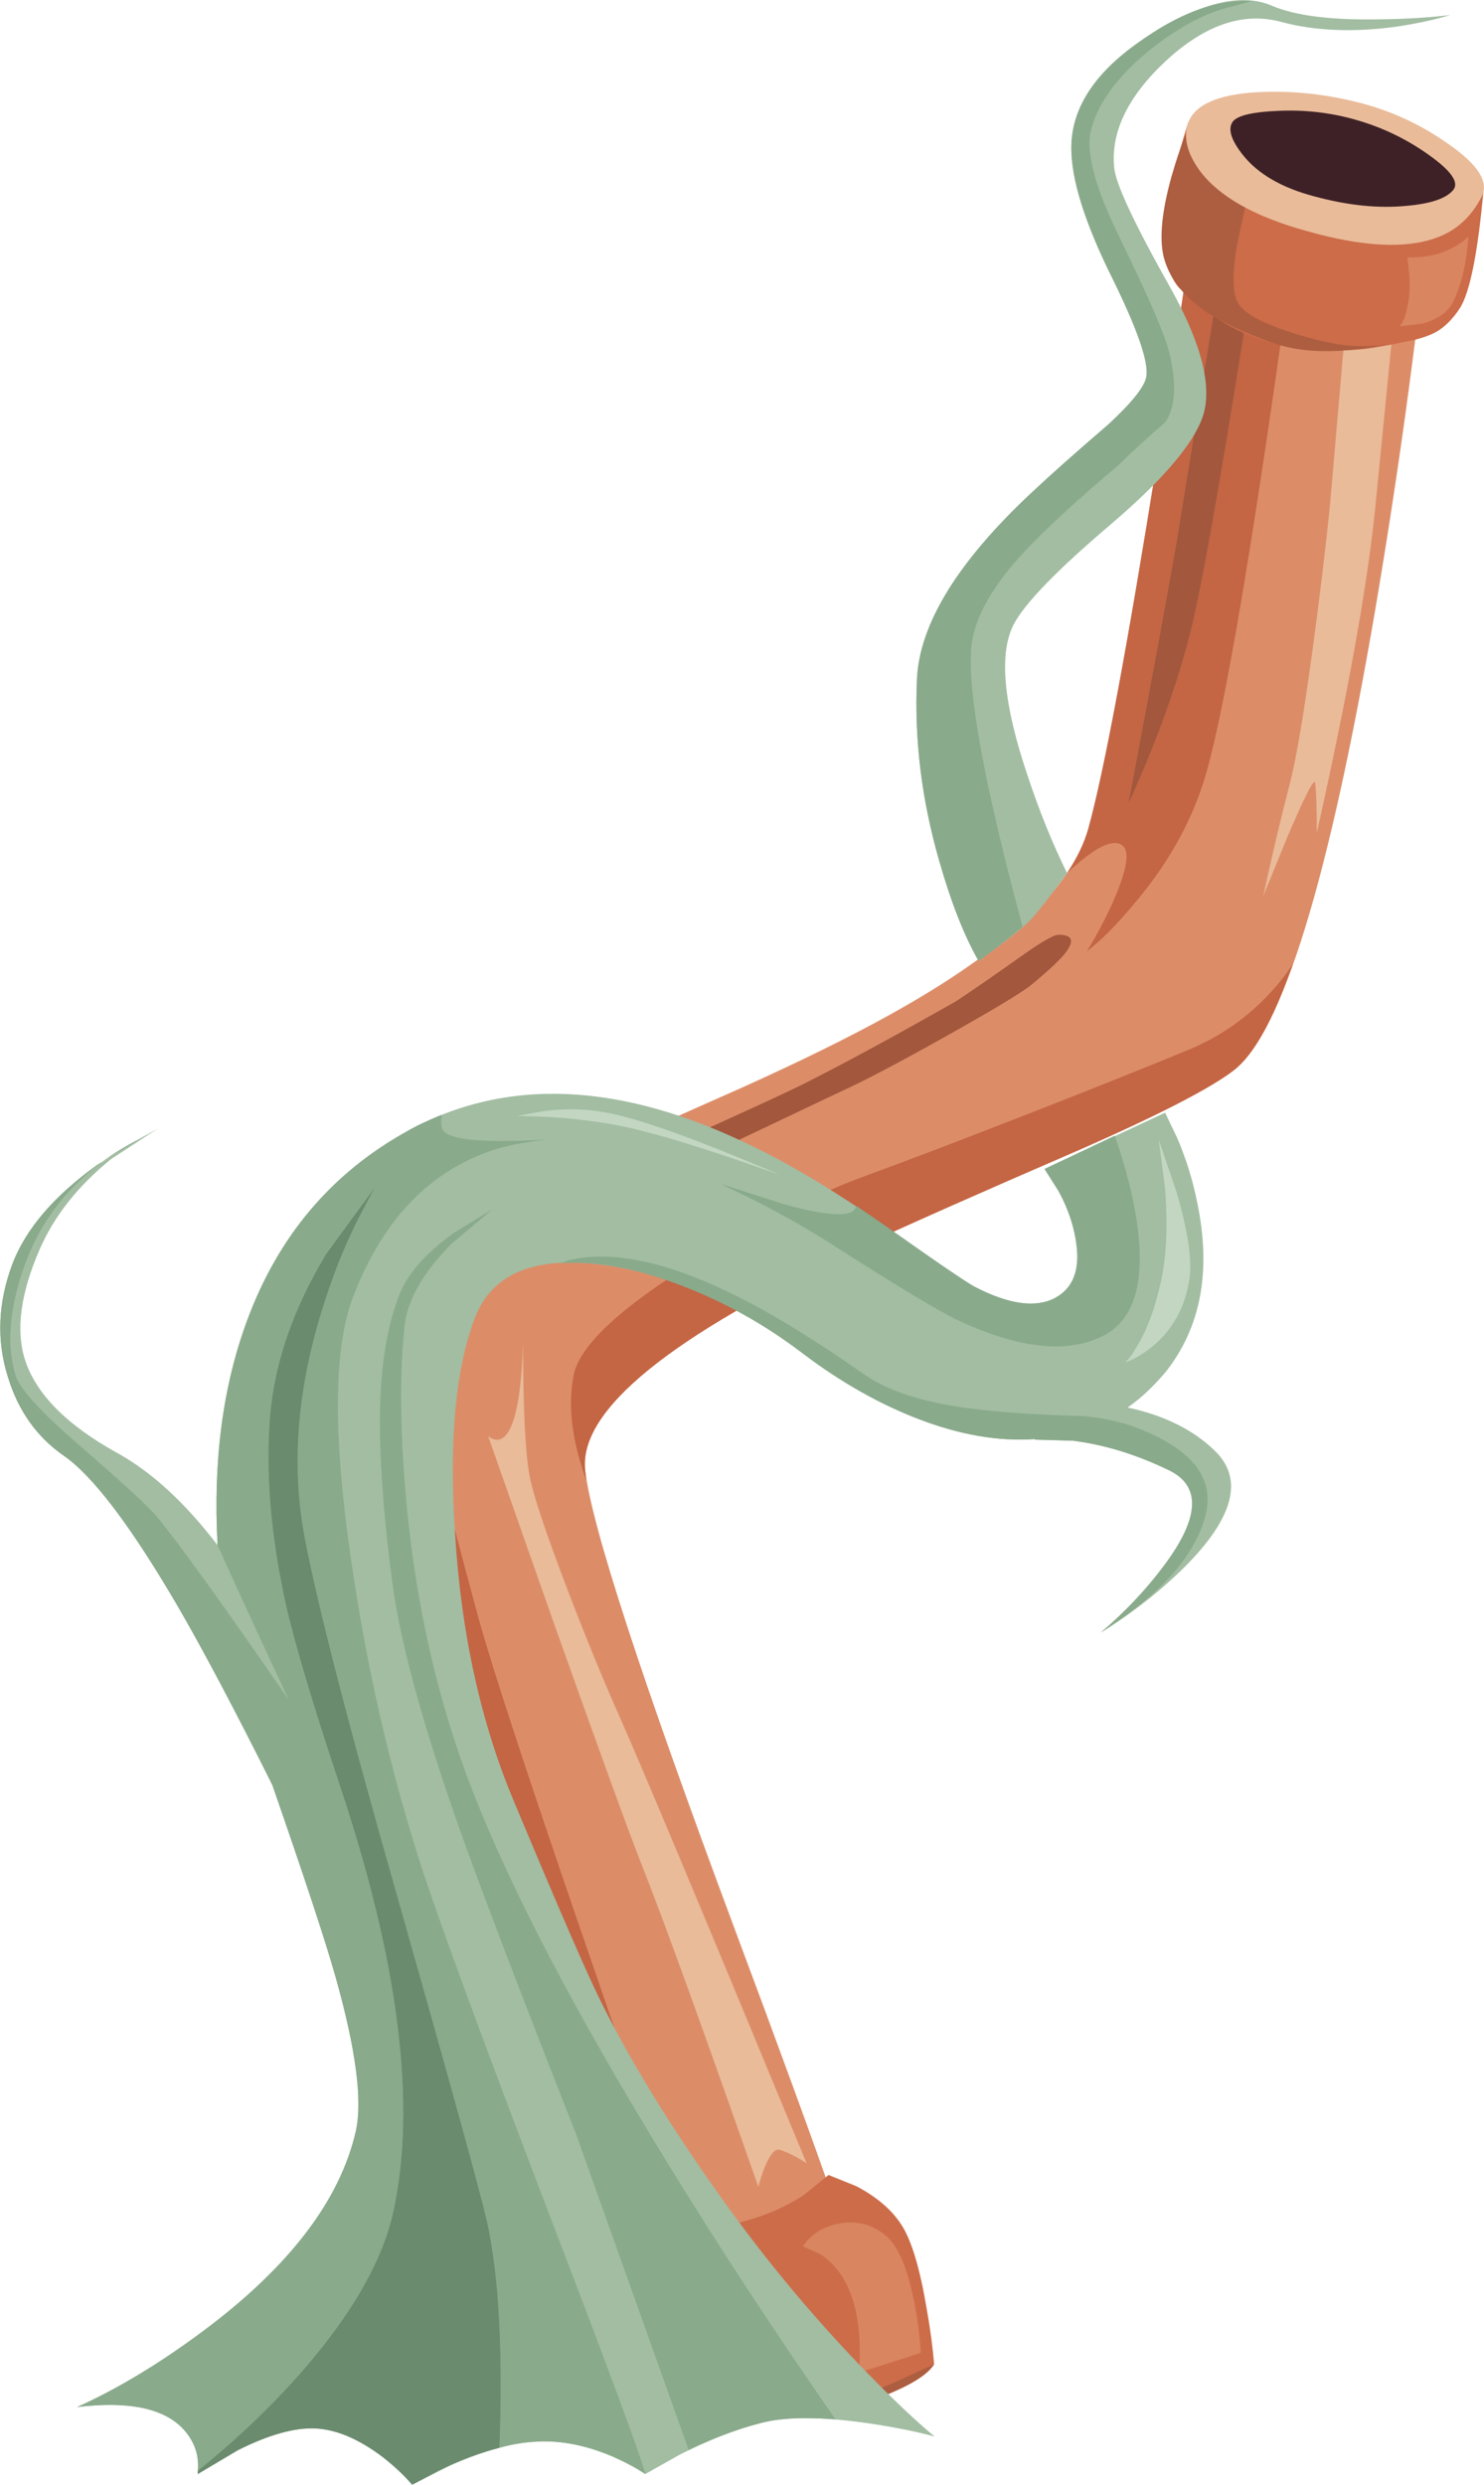 <?xml version="1.0" encoding="iso-8859-1"?>
<!-- Generator: Adobe Illustrator 15.1.0, SVG Export Plug-In . SVG Version: 6.00 Build 0)  -->
<!DOCTYPE svg PUBLIC "-//W3C//DTD SVG 1.1//EN" "http://www.w3.org/Graphics/SVG/1.1/DTD/svg11.dtd">
<svg version="1.1" id="buildings_1" xmlns="http://www.w3.org/2000/svg" xmlns:xlink="http://www.w3.org/1999/xlink" x="0px"
	 y="0px" width="138.45px" height="231.8px" viewBox="0 0 138.45 231.8" style="enable-background:new 0 0 138.45 231.8;"
	 xml:space="preserve">
<g>
	<g>
		<path style="fill-rule:evenodd;clip-rule:evenodd;fill:#DC8D68;" d="M111.8,17.75l21.55,2.45c-1.233,11.9-2.916,24.133-5.05,36.7
			c-4.3,25.167-8.7,39.483-13.2,42.95c-2.166,1.667-6.916,4.117-14.25,7.35c-9.1,3.933-15.983,6.983-20.649,9.149
			C62.467,124.65,53.933,131.6,54.6,137.2c0.6,5.166,5.217,19.333,13.85,42.5C76.884,202.267,81.1,214.35,81.1,215.95
			c0,2.666-3.017,4.316-9.05,4.95c-5.367,0.566-9.95,0.267-13.75-0.9c-3.933-11.167-7.983-22.967-12.15-35.4
			c-8.267-24.833-12.917-40.366-13.95-46.6c-1.1-6.6,1.566-13.083,8-19.45c4.566-4.566,10.283-8.483,17.15-11.75
			c2.2-1.033,6.167-2.816,11.9-5.35c5.533-2.5,10.1-4.75,13.7-6.75c10.8-5.967,17-11.784,18.6-17.45
			c1.467-5.333,3.617-16.85,6.45-34.55C109.434,33.867,110.7,25.55,111.8,17.75z"/>
		<g>
			<path style="fill-rule:evenodd;clip-rule:evenodd;fill:#C46544;" d="M37.95,147.1c-1.1-3.366-1.9-6.816-2.4-10.35l-0.4-4.3
				l-0.85,2.05c-0.5,1.6-0.683,2.934-0.55,4c0.167,1.434,0.967,4.6,2.4,9.5c1.533,5.267,3.117,10.15,4.75,14.65
				c2.267,6.3,7.233,20.699,14.9,43.199c1.767,0.733,3.167,1.051,4.2,0.95C47.067,172.366,39.717,152.467,37.95,147.1z M44.3,122.95
				l-1.6,2.3c-1.1,1.9-1.75,3.783-1.95,5.65c-0.233,2.033,0,4.633,0.7,7.8c0.367,1.666,1.417,5.7,3.15,12.1
				c1.867,6.834,8.45,26.334,19.75,58.5c0,3.334-2.833,4.55-8.5,3.65c-5.067-14.533-9.533-27.733-13.4-39.601
				c-6-18.366-9.417-30.149-10.25-35.35c-0.833-4.866,0.433-9.7,3.8-14.5c-0.467,1.3-0.817,2.55-1.05,3.75
				c-0.4,1.967-0.233,2.917,0.5,2.85C36.683,130,39.633,127.616,44.3,122.95z"/>
			<path style="fill-rule:evenodd;clip-rule:evenodd;fill:#C46544;" d="M108,42.7c1.434-8.833,2.7-17.15,3.8-24.95l9.5,1.1
				c-4.066,30.066-7.083,48.133-9.05,54.2c-1.3,4.034-3.5,7.85-6.6,11.45c-1.534,1.833-2.95,3.25-4.25,4.25
				c0.833-1.367,1.6-2.8,2.3-4.3c1.366-3.034,1.733-4.867,1.1-5.5c-0.833-0.833-2.583,0-5.25,2.5c0.967-1.434,1.634-2.833,2-4.2
				C103.017,71.917,105.167,60.4,108,42.7z M117.55,21.55l-2.95-0.75l-4.8,29.55c-0.633,3.733-2.149,11.967-4.55,24.7
				c2.7-5.9,4.684-11.433,5.95-16.6C112.434,53.25,114.55,40.95,117.55,21.55z"/>
			<path style="fill-rule:evenodd;clip-rule:evenodd;fill:#C46544;" d="M111.2,97.8c2.333-1,4.45-2.4,6.35-4.2
				c1.267-1.233,2.283-2.45,3.05-3.65c-1.8,5.167-3.633,8.466-5.5,9.9c-2.166,1.667-6.916,4.117-14.25,7.35
				c-9.1,3.933-15.983,6.983-20.649,9.149C62.467,124.65,53.933,131.6,54.6,137.2l0.1,0.899c-1.333-3.666-1.733-6.899-1.2-9.699
				c0.467-2.767,4.267-6.351,11.4-10.75c5.867-3.601,11.234-6.284,16.1-8.05c3.566-1.3,8.684-3.25,15.35-5.85
				C102.816,101.217,107.767,99.233,111.2,97.8z"/>
			<path style="fill-rule:evenodd;clip-rule:evenodd;fill:#A3573C;" d="M36.15,148c-1.433-4.9-2.233-8.066-2.4-9.5
				c-0.133-1.066,0.05-2.4,0.55-4l0.85-2.05l0.4,4.3c0.5,3.533,1.3,6.983,2.4,10.35c1.767,5.367,9.117,25.267,22.05,59.7
				c-1.033,0.101-2.433-0.217-4.2-0.95c-7.667-22.5-12.633-36.899-14.9-43.199C39.267,158.15,37.683,153.267,36.15,148z"/>
			<path style="fill-rule:evenodd;clip-rule:evenodd;fill:#A3573C;" d="M114.6,20.8l2.95,0.75c-3,19.4-5.116,31.7-6.35,36.9
				c-1.267,5.167-3.25,10.7-5.95,16.6c2.4-12.733,3.917-20.966,4.55-24.7L114.6,20.8z"/>
			<path style="fill-rule:evenodd;clip-rule:evenodd;fill:#E9BB99;" d="M124.1,46.9l2.15-24.85h4.55l-2.5,25.35
				c-0.733,7.233-2.55,17.333-5.45,30.3c0-2.267-0.05-3.817-0.149-4.65c-0.066-0.533-0.9,1.067-2.5,4.8
				c-0.767,1.867-1.55,3.783-2.351,5.75c0.834-3.833,1.667-7.35,2.5-10.55c0.567-2.167,1.267-6.3,2.101-12.4
				C123.15,55.517,123.7,50.933,124.1,46.9z"/>
			<path style="fill-rule:evenodd;clip-rule:evenodd;fill:#E9BB99;" d="M49.45,137.9c0.367,1.767,1.5,5.149,3.4,10.149
				c1.7,4.467,3.417,8.65,5.15,12.55c2.067,4.667,7.817,18.4,17.25,41.2c-0.934-0.6-1.767-1.017-2.5-1.25
				c-0.434-0.133-0.9,0.4-1.4,1.601c-0.233,0.6-0.433,1.216-0.6,1.85c-5.2-14.833-8.783-24.733-10.75-29.7
				c-1.233-3.1-4.017-10.75-8.35-22.95L45.55,134c1.233,0.866,2.133-0.083,2.7-2.85c0.3-1.567,0.483-3.567,0.55-6
				C48.8,131.55,49.017,135.8,49.45,137.9z"/>
			<path style="fill-rule:evenodd;clip-rule:evenodd;fill:#A3573C;" d="M89.2,93.4c1.566-1.033,3.616-2.45,6.149-4.25
				c1.834-1.3,2.967-1.95,3.4-1.95c1.333,0,1.533,0.583,0.6,1.75c-0.5,0.633-1.533,1.6-3.1,2.9c-0.9,0.733-3.583,2.35-8.05,4.85
				c-4.334,2.433-7.566,4.133-9.7,5.1c-8.366,3.967-12.85,6.1-13.45,6.4c-7.466,3.667-12.517,6.417-15.15,8.25
				c-2.833,2-5.133,3.25-6.9,3.75c-1.667,0.434-1.95,0.116-0.85-0.95c0.867-0.9,2.567-2.25,5.1-4.05c2.367-1.7,4.4-3.05,6.1-4.05
				c1.133-0.667,4.4-2.2,9.8-4.6c6.167-2.767,10.05-4.55,11.65-5.35C78.533,99.333,83.333,96.733,89.2,93.4z"/>
		</g>
		<path style="fill-rule:evenodd;clip-rule:evenodd;fill:#CD6C49;" d="M84.1,207.55c0.934,1.434,1.717,4.033,2.351,7.8
			c0.333,1.867,0.566,3.601,0.7,5.2c-0.5,0.8-1.634,1.601-3.4,2.4c-3.5,1.633-8.35,2.517-14.55,2.649
			c-6.233,0.134-11.417-0.6-15.55-2.199l-4.35-2.45c0.2-2.9,0.5-5.384,0.9-7.45c0.267-1.3,0.917-2.833,1.95-4.6l1.5-2.25l4.85,0.899
			c3.733,0.533,6.883,0.533,9.45,0c2.6-0.5,4.934-1.416,7-2.75l2.35-1.899l2.601,1.05C81.8,204.95,83.2,206.15,84.1,207.55z"/>
		<path style="fill-rule:evenodd;clip-rule:evenodd;fill:#CD6C49;" d="M138.4,17.8c-0.534,5.833-1.267,9.483-2.2,10.95
			c-0.634,0.967-1.334,1.683-2.101,2.15c-0.5,0.3-1.199,0.567-2.1,0.8c-2.2,0.466-3.75,0.75-4.65,0.85
			c-2.933,0.3-5.783,0.117-8.55-0.55c-2.2-0.533-4.233-1.5-6.1-2.9l-2.15-1.95c-0.133,0.033-0.3-0.05-0.5-0.25
			c-0.434-0.433-0.883-1.283-1.35-2.55c-0.467-1.233-0.25-3.75,0.649-7.55c0.467-1.9,0.967-3.683,1.5-5.35L138.4,17.8z"/>
		<path style="fill-rule:evenodd;clip-rule:evenodd;fill:#AD5E40;" d="M125.95,32.65c-2.8,0.267-5.184,0.05-7.15-0.65
			c-2.833-1-5.017-2.033-6.55-3.1c-2-1.433-3.233-3.1-3.7-5c-0.399-1.733-0.149-4.217,0.75-7.45c0.467-1.633,0.967-3.083,1.5-4.35
			l5.45,6.85l-0.85,3.95c-0.467,2.767-0.417,4.583,0.149,5.45c0.566,0.9,2.184,1.783,4.851,2.65c2.199,0.7,4.033,1.117,5.5,1.25
			c1.433,0.1,2.649,0.033,3.649-0.2C128.55,32.317,127.35,32.517,125.95,32.65z"/>
		<path style="fill-rule:evenodd;clip-rule:evenodd;fill:#E9BB99;" d="M126.9,9.6c2.966,0.767,5.716,2.05,8.25,3.85
			c2.733,1.9,3.767,3.517,3.1,4.85c-0.967,1.934-2.4,3.233-4.3,3.9c-2.867,1.033-6.884,0.816-12.05-0.65
			c-4.834-1.333-8.15-3.2-9.95-5.6c-1.2-1.633-1.566-3.133-1.101-4.5c0.634-1.7,2.801-2.65,6.5-2.85
			C120.483,8.433,123.667,8.767,126.9,9.6z"/>
		<path style="fill-rule:evenodd;clip-rule:evenodd;fill:#3E2126;" d="M126.4,11.15c2.5,0.7,4.8,1.8,6.899,3.3
			c2.066,1.466,2.834,2.55,2.3,3.25c-0.633,0.8-2.083,1.3-4.35,1.5c-2.634,0.267-5.533-0.034-8.7-0.9c-3-0.8-5.2-2.083-6.6-3.85
			c-1.134-1.434-1.434-2.483-0.9-3.15c0.467-0.533,1.816-0.85,4.05-0.95C121.6,10.217,124.033,10.483,126.4,11.15z"/>
		<path style="fill-rule:evenodd;clip-rule:evenodd;fill:#D98560;" d="M131.3,24c1.566,0.067,2.983-0.233,4.25-0.9
			c0.634-0.333,1.117-0.684,1.45-1.05c-0.167,2.434-0.634,4.45-1.4,6.05c-0.466,1-1.449,1.7-2.949,2.1l-2.101,0.25
			c0.367-0.333,0.65-1.117,0.851-2.35c0.133-0.767,0.149-1.684,0.05-2.75L131.3,24z"/>
		<path style="fill-rule:evenodd;clip-rule:evenodd;fill:#D98560;" d="M82.8,208.7c1.101,1.033,1.95,3.149,2.55,6.35
			c0.301,1.601,0.483,3.084,0.551,4.45l-5.801,1.85c0.101-0.699,0.134-1.533,0.101-2.5c-0.033-1.966-0.351-3.683-0.95-5.149
			s-1.5-2.601-2.7-3.4l-1.649-0.75c0.8-1.166,1.966-1.883,3.5-2.149C80.066,207.134,81.533,207.566,82.8,208.7z"/>
		<g>
			<path style="fill-rule:evenodd;clip-rule:evenodd;fill:#AD5E40;" d="M84,222l3.15-1.45c-0.5,0.8-1.634,1.601-3.4,2.4
				c-3.5,1.633-8.35,2.517-14.55,2.649c-6.233,0.134-11.417-0.6-15.55-2.199l-4.35-2.45c0.2-2.9,0.5-5.384,0.9-7.45
				c0.267-1.3,0.917-2.833,1.95-4.6l1.5-2.25l3.1,0.649c2.5,0.434,4.817,0.65,6.95,0.65v0.35l-1.4,0.8c-1,0.9-1.633,2.217-1.9,3.95
				c-0.433,2.767-0.517,6.367-0.25,10.8l4.9,0.7c3.7,0.4,6.634,0.517,8.8,0.351c2.233-0.2,4.301-0.617,6.2-1.25
				C80.717,223.417,82.033,222.866,84,222z"/>
		</g>
		<path style="fill-rule:evenodd;clip-rule:evenodd;fill:#7F4A34;" d="M58.95,211l-0.45,1.35c-0.367,1.134-0.633,2.267-0.8,3.4
			c-0.3,1.8-0.517,4.083-0.65,6.85l-2.5-0.6c-0.7-0.2-1.35-0.533-1.95-1l-0.7-0.65c0-1.267,0.2-3,0.6-5.199
			c0.267-1.4,0.8-2.65,1.6-3.75l1.1-1.25L58.95,211z"/>
	</g>
	<path style="fill-rule:evenodd;clip-rule:evenodd;fill:#A2BDA2;" d="M128.95,1.8c2.333-0.033,4.45-0.167,6.35-0.4
		c-1.399,0.434-3.1,0.8-5.1,1.1c-4,0.533-7.55,0.383-10.65-0.45c-3.533-0.966-7.133,0.25-10.8,3.65c-3.533,3.3-5.134,6.617-4.8,9.95
		c0.133,1.5,1.899,5.267,5.3,11.3c2.9,5.233,3.884,9.216,2.95,11.95c-0.9,2.567-3.75,5.9-8.55,10c-5.067,4.3-8.101,7.434-9.101,9.4
		c-1.366,2.7-0.934,7.367,1.3,14c1.101,3.333,2.334,6.383,3.7,9.15c-1.566,2.133-2.649,3.533-3.25,4.2c-0.566,0.667-2.233,2-5,4
		c-1.333-2.333-2.55-5.417-3.649-9.25c-1.667-5.767-2.367-11.467-2.101-17.1c0.267-5.133,3.816-10.9,10.65-17.3
		c1.733-1.633,4.133-3.767,7.2-6.4c2.199-2.033,3.383-3.517,3.55-4.45c0.233-1.367-0.834-4.45-3.2-9.25
		c-2.533-5.1-3.8-9.133-3.8-12.1c0-3.966,2.467-7.5,7.399-10.6c4.733-3,8.517-3.883,11.351-2.65C120.9,1.483,124.316,1.9,128.95,1.8
		z"/>
	<path style="fill-rule:evenodd;clip-rule:evenodd;fill:#A2BDA2;" d="M74.95,126.3c-6.034-4.6-12.15-7.35-18.35-8.25
		c-6.567-0.967-10.667,0.667-12.3,4.9c-1.8,4.733-2.417,11.416-1.85,20.05c0.566,9.333,2.4,17.684,5.5,25.05
		c4.133,9.9,6.833,16.117,8.1,18.65c2.667,5.399,6.3,11.35,10.9,17.85c4.267,6.033,8.916,11.634,13.95,16.8
		c2.533,2.601,4.633,4.584,6.3,5.95c-1.733-0.467-3.717-0.866-5.95-1.2c-4.467-0.666-7.9-0.683-10.3-0.05
		c-2.4,0.634-4.917,1.617-7.55,2.95l-3.2,1.8c-0.833-0.566-1.9-1.133-3.2-1.7c-2.567-1.066-5-1.5-7.3-1.3
		c-2.3,0.2-4.867,0.934-7.7,2.2l-3.55,1.8c-0.7-0.833-1.6-1.684-2.7-2.55c-2.233-1.7-4.333-2.6-6.3-2.7
		c-1.967-0.1-4.4,0.584-7.3,2.05l-3.7,2.2c0.2-1.3-0.117-2.533-0.95-3.7c-1.667-2.333-5.1-3.183-10.3-2.55
		c3.767-1.7,7.667-4.05,11.7-7.05c8.067-6,12.833-12.233,14.3-18.7c0.633-2.866,0-7.666-1.9-14.399c-0.9-3.2-2.867-9.167-5.9-17.9
		c-3.566-7.134-6.533-12.733-8.9-16.8c-4.333-7.4-7.85-12.033-10.55-13.9c-2.5-1.733-4.233-4.166-5.2-7.3
		c-1.1-3.467-0.95-7.033,0.45-10.7c1.267-3.233,3.9-6.283,7.9-9.15l5.6-3.35l-4.3,2.8c-3.1,2.5-5.333,5.316-6.7,8.45
		c-1.767,4.066-2.233,7.467-1.4,10.2c1,3.233,3.883,6.167,8.65,8.8c3.2,1.767,6.316,4.634,9.35,8.601
		c-0.433-7.834,0.483-14.817,2.75-20.95c2.9-7.867,7.867-13.75,14.9-17.65c9.2-5.1,19.933-4.65,32.2,1.35
		c3.8,1.833,8.05,4.4,12.75,7.7c4.899,3.4,7.583,5.216,8.05,5.45c3.166,1.634,5.649,1.983,7.45,1.05
		c1.633-0.866,2.316-2.466,2.05-4.8c-0.2-1.767-0.767-3.5-1.7-5.2l-1.3-2.05l11.25-5.25l1.149,2.4c0.834,1.966,1.45,3.966,1.851,6
		c1.333,6.399,0.333,11.684-3,15.85c-1.167,1.367-2.334,2.45-3.5,3.25c3.399,0.733,6.1,2.066,8.1,4
		c2.767,2.634,1.834,6.267-2.8,10.9c-2.333,2.3-4.934,4.333-7.8,6.1c2.267-1.934,4.233-4.017,5.899-6.25
		c3.334-4.467,3.483-7.434,0.45-8.899c-3.033-1.467-6.017-2.384-8.95-2.75l-3.55-0.101v-0.05c-3.366,0.233-6.967-0.384-10.8-1.85
		C82.083,131,78.483,128.967,74.95,126.3z"/>
	<g>
		<path style="fill-rule:evenodd;clip-rule:evenodd;fill:#89AA8B;" d="M101.75,12.3c-0.434,2,0.45,5.25,2.65,9.75
			c2.767,5.667,4.333,9.3,4.699,10.9c0.7,2.933,0.567,5.083-0.399,6.45c-1.667,1.434-3.084,2.733-4.25,3.9
			c-3.4,2.867-6.084,5.3-8.05,7.3c-3.667,3.7-5.601,7.033-5.801,10C90.3,64.833,91.9,73.45,95.4,86.45
			c-1,0.867-2.367,1.933-4.101,3.2c-1.333-2.333-2.55-5.417-3.649-9.25c-1.667-5.767-2.367-11.467-2.101-17.1
			c0.267-5.133,3.816-10.9,10.65-17.3c1.733-1.633,4.133-3.767,7.2-6.4c2.199-2.033,3.383-3.517,3.55-4.45
			c0.233-1.367-0.834-4.45-3.2-9.25c-2.533-5.1-3.8-9.133-3.8-12.1c0-3.533,2.05-6.783,6.149-9.75c3.801-2.8,7.367-4.117,10.7-3.95
			l-1.85,0.5c-2.467,0.566-5.084,1.967-7.851,4.2C104.1,7.3,102.316,9.8,101.75,12.3z"/>
	</g>
	<g>
		<path style="fill-rule:evenodd;clip-rule:evenodd;fill:#89AA8B;" d="M41.2,104c-0.067,0.567-0.05,1,0.05,1.3
			c0.367,1.034,3.65,1.367,9.85,1c-1.8,0.2-3.3,0.467-4.5,0.8c-6.267,1.867-10.817,6.483-13.65,13.85
			c-1.833,4.733-1.9,12.916-0.2,24.55c1.433,9.934,3.6,19.417,6.5,28.45c1.8,5.533,5.8,16.416,12,32.649
			c5.7,14.867,8.683,22.934,8.95,24.2c-0.833-0.566-1.9-1.133-3.2-1.7c-2.567-1.066-5-1.5-7.3-1.3c-1,0.033-2.034,0.217-3.1,0.55
			c0.333-8.966-0.05-15.983-1.15-21.05c-0.667-2.899-3.434-12.934-8.3-30.1c-4.566-16-7.467-27.217-8.7-33.65
			c-1.367-7.066-0.684-14.649,2.05-22.75c0.833-2.533,1.833-4.95,3-7.25l1.45-2.75l-4.5,6.15c-3.067,5.066-4.817,10.1-5.25,15.1
			c-0.434,5.334,0.05,11.184,1.45,17.55c0.867,3.801,2.55,9.45,5.05,16.95c5.5,16.467,7.167,29.717,5,39.75
			c-1,4.566-3.833,9.533-8.5,14.9c-2.867,3.267-6.117,6.366-9.75,9.3c0.133-1.533-0.333-2.85-1.4-3.95
			c-1.833-1.899-5.117-2.566-9.85-2c3.767-1.7,7.667-4.05,11.7-7.05c8.067-6,12.833-12.233,14.3-18.7
			c0.633-2.866,0-7.666-1.9-14.399c-0.9-3.2-2.867-9.167-5.9-17.9c-3.566-7.134-6.533-12.733-8.9-16.8
			c-4.333-7.4-7.85-12.033-10.55-13.9c-2.5-1.733-4.233-4.166-5.2-7.3c-1.1-3.467-0.95-7.033,0.45-10.7
			c1.267-3.233,3.9-6.283,7.9-9.15l0.4-0.25c1.072-0.783,2.238-1.5,3.5-2.15l1.7-0.95l-5.2,3.1c-3.518,2.605-5.968,5.955-7.35,10.05
			c-1.3,3.833-1.533,7.116-0.7,9.85c0.367,1.233,2.283,3.351,5.75,6.351c4.2,3.633,6.667,5.899,7.4,6.8
			c2.1,2.533,6.217,8.25,12.35,17.149c-3-6.433-5.217-11.25-6.65-14.449c-0.433-7.834,0.483-14.817,2.75-20.95
			c2.9-7.867,7.867-13.75,14.9-17.65C38.65,105.117,39.733,104.6,41.2,104z"/>
		<path style="fill-rule:evenodd;clip-rule:evenodd;fill:#89AA8B;" d="M42.3,115.05l3.65-2.25l-3.85,3.25
			c-2.6,2.634-4.05,5.15-4.35,7.55c-0.5,4.601-0.433,10.25,0.2,16.95c0.933,9.601,2.983,18.45,6.15,26.55
			c3.6,9.233,9.6,20.7,18,34.4c4.9,8,10.183,16.066,15.85,24.2c-3-0.233-5.334-0.117-7,0.35c-2.067,0.5-4.3,1.334-6.7,2.5
			l-10.5-29.45c-3.967-10.066-7.117-18.25-9.45-24.55c-4.3-11.633-6.867-20.616-7.7-26.95c-0.934-7.133-1.3-12.933-1.1-17.399
			c0.167-3.667,0.75-6.8,1.75-9.4C38.017,118.833,39.7,116.917,42.3,115.05z"/>
		<path style="fill-rule:evenodd;clip-rule:evenodd;fill:#89AA8B;" d="M74.95,126.3c-3.634-2.767-7.5-4.916-11.6-6.45
			c-4.133-1.566-7.817-2.233-11.05-2l0.65-0.25c3.933-1,9.017,0.017,15.25,3.051c3.467,1.666,7.649,4.216,12.55,7.649
			c2.333,1.601,5.866,2.667,10.6,3.2c2.567,0.3,5.767,0.5,9.601,0.6c2.934,0.233,5.583,1.051,7.95,2.45
			c3.1,1.8,4.283,4.101,3.55,6.9c-0.767,2.833-2.8,5.583-6.101,8.25c-1.366,1.066-2.583,1.934-3.649,2.6
			c2.267-1.934,4.233-4.017,5.899-6.25c3.334-4.467,3.483-7.434,0.45-8.899c-3.033-1.467-6.017-2.384-8.95-2.75l-3.55-0.101v-0.05
			c-3.366,0.233-6.967-0.384-10.8-1.85C82.083,131,78.483,128.967,74.95,126.3z"/>
		<path style="fill-rule:evenodd;clip-rule:evenodd;fill:#89AA8B;" d="M67.25,110.45L73,112.3c3.967,1.1,6.217,1.267,6.75,0.5
			l0.15-0.3c1.3,0.867,3.5,2.4,6.6,4.6c2.167,1.534,3.65,2.517,4.45,2.95c3.166,1.634,5.649,1.983,7.45,1.05
			c1.633-0.866,2.316-2.466,2.05-4.8c-0.2-1.767-0.767-3.5-1.7-5.2l-1.3-2.05l6.55-3.1c1.366,3.933,2.134,7.383,2.3,10.35
			c0.233,4.267-0.883,7.033-3.35,8.3c-3.334,1.7-7.834,1.233-13.5-1.399c-1.834-0.867-5.667-3.167-11.5-6.9
			c-2.167-1.4-4.601-2.8-7.3-4.2L67.25,110.45z"/>
		<path style="fill-rule:evenodd;clip-rule:evenodd;fill:#6B8B6F;" d="M25.2,132.05c0.433-5,2.183-10.033,5.25-15.1l4.5-6.15
			l-1.45,2.75c-1.167,2.3-2.167,4.717-3,7.25c-2.733,8.101-3.417,15.684-2.05,22.75c1.233,6.434,4.133,17.65,8.7,33.65
			c4.867,17.166,7.633,27.2,8.3,30.1c1.1,5.066,1.483,12.084,1.15,21.05c-1.833,0.467-3.733,1.184-5.7,2.15l-2.45,1.3
			c-0.7-0.833-1.6-1.684-2.7-2.55c-2.233-1.7-4.333-2.6-6.3-2.7c-1.967-0.1-4.4,0.584-7.3,2.05l-3.7,2.2v-0.3
			c3.633-2.934,6.883-6.033,9.75-9.3c4.667-5.367,7.5-10.334,8.5-14.9c2.167-10.033,0.5-23.283-5-39.75
			c-2.5-7.5-4.184-13.149-5.05-16.95C25.25,143.233,24.767,137.384,25.2,132.05z"/>
		<path style="fill-rule:evenodd;clip-rule:evenodd;fill:#C2D6C1;" d="M56.6,103.8c3,0.534,8.383,2.467,16.15,5.8
			c-7.1-2.533-12.2-4.083-15.3-4.65c-1.967-0.367-4.083-0.617-6.35-0.75l-2.85-0.1l2.5-0.45
			C52.783,103.383,54.733,103.433,56.6,103.8z"/>
		<path style="fill-rule:evenodd;clip-rule:evenodd;fill:#C2D6C1;" d="M110.95,119.45c-0.4,2.5-1.517,4.533-3.351,6.1
			c-0.933,0.767-1.816,1.283-2.649,1.55c0.333-0.267,0.717-0.783,1.149-1.55c0.9-1.467,1.617-3.383,2.15-5.75
			c0.566-2.366,0.717-5.333,0.45-8.9l-0.601-4.6l1.7,5C110.866,115,111.25,117.717,110.95,119.45z"/>
	</g>
</g>
</svg>
